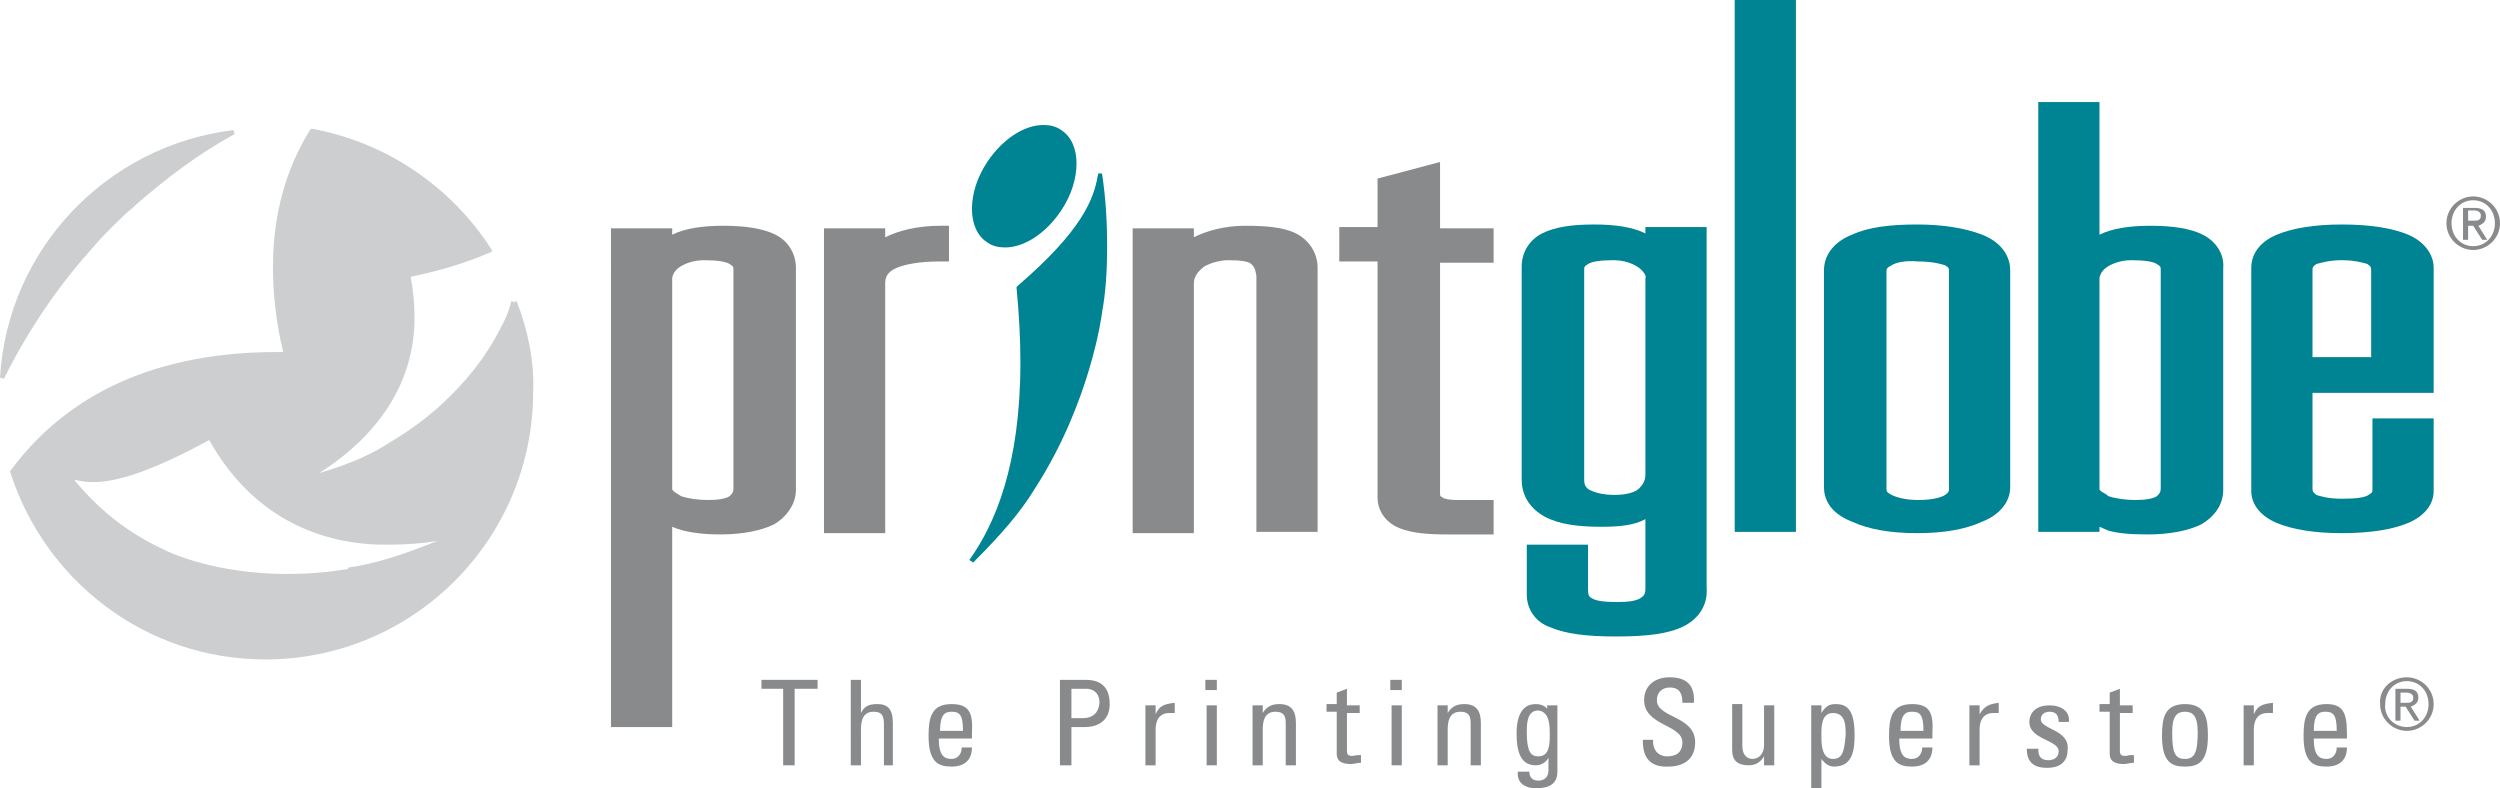 <?xml version="1.0" encoding="utf-8"?>
<!-- Generator: Adobe Illustrator 19.1.0, SVG Export Plug-In . SVG Version: 6.00 Build 0)  -->
<svg version="1.1" id="Layer_1" xmlns="http://www.w3.org/2000/svg" xmlns:xlink="http://www.w3.org/1999/xlink" x="0px" y="0px"
	 viewBox="0 0 196 61.8" style="enable-background:new 0 0 196 61.8;" xml:space="preserve">
<style type="text/css">
	.st0{fill:#CCCECF;}
	.st1{fill:#888A8C;}
	.st2{fill:#008393;}
</style>
<g>
	<g>
		<g>
			<path class="st0" d="M8.7-2423.1c0.3-0.3,0.6-0.5,0.7-0.6c0.1-0.1,0.1-0.1,0.2-0.2c0,0,0,0,0,0l0,0l-0.1-0.1l0,0l0.1,0.1
				c2.4-2.1,4.9-4,7.8-5.6l-0.1-0.3c-9.9,1.2-17.7,9.4-18.4,19.5l0.3,0.1c2.3-4.6,4.9-8,6.9-10.2C7.2-2421.7,8.1-2422.5,8.7-2423.1z
				"/>
			<path class="st0" d="M39.5-2416.4l-0.2,0.1l-0.2-0.1h0c-0.2,0.8-0.5,1.5-0.9,2.2l0,0v0c0,0,0,0,0,0c-0.3,0.6-2.6,5.3-8.5,8.8
				c-1.5,1-3.3,1.8-5.7,2.5c3.2-2,7.5-5.9,7.5-12.2c0-1-0.1-2.1-0.3-3.2c2.9-0.6,4.8-1.3,6.2-1.9l0.2-0.1l-0.1-0.2
				c-3.1-4.8-8.1-8.3-14-9.4l-0.1,0l-0.1,0.1c-1.3,2.1-2.9,5.6-2.9,10.7c0,2,0.2,4.2,0.8,6.7c-0.2,0-0.4,0-0.5,0
				c-10.6,0-17,4.1-20.8,9.2l-0.1,0.1l0,0.1c2.7,8.5,10.6,14.7,20,14.7c11.6,0,21-9.4,21-21C40.9-2411.6,40.4-2414.1,39.5-2416.4z
				 M26.3-2395.2l0-0.2c-1.7,0.3-3.3,0.4-4.8,0.4c-5.6,0-9.2-1.7-9.2-1.7l0,0c-2.7-1.2-5.2-2.9-7.5-5.7c0.4,0.1,0.9,0.2,1.5,0.2
				c1.8,0,4.5-0.8,9.1-3.3c3.7,6.6,9.5,8.2,14.2,8.2c1.3,0,2.6-0.1,3.7-0.3c-2.7,1.1-4.9,1.8-7,2.1L26.3-2395.2L26.3-2395.2z"/>
		</g>
		<g>
			<polygon class="st1" points="58.7,-2386 60.4,-2386 60.4,-2380 61.3,-2380 61.3,-2386 63.1,-2386 63.1,-2386.7 58.7,-2386.7 			
				"/>
			<path class="st1" d="M67.8-2384.8c-0.6,0-1,0.1-1.3,0.7h0v-2.6h-0.8v6.7h0.8v-2.8c0-0.8,0.2-1.4,1-1.4c0.7,0,0.8,0.4,0.8,1v3.2
				H69v-3.3C69-2384.4,68.6-2384.8,67.8-2384.8z"/>
			<path class="st1" d="M73.6-2384.8c-1.6,0-1.8,1.1-1.8,2.5c0,2.1,0.8,2.4,1.8,2.4c1,0,1.6-0.5,1.6-1.5h-0.8c0,0.5-0.3,0.9-0.8,0.9
				c-0.6,0-1-0.3-1-1.6h2.6v-0.4C75.3-2384.1,75-2384.8,73.6-2384.8z M72.7-2382.7c0-1.3,0.4-1.5,0.9-1.5c0.6,0,0.9,0.2,0.9,1.5
				H72.7z"/>
			<path class="st1" d="M84.1-2386.7h-2v6.7H83v-3h1.1c0.7,0,1.9-0.3,1.9-1.8C86-2386.4,85-2386.7,84.1-2386.7z M83.9-2383.7H83
				v-2.3h1.2c0.2,0,1,0.1,1,1.1C85.1-2383.8,84.3-2383.7,83.9-2383.7z"/>
			<path class="st1" d="M89.6-2384L89.6-2384l0-0.7h-0.8v4.7h0.8v-2.8c0-0.6,0.2-1.3,1.1-1.3c0.1,0,0.1,0,0.2,0c0.1,0,0.1,0,0.2,0
				v-0.8C90.3-2384.8,89.9-2384.7,89.6-2384z"/>
			<rect x="93.5" y="-2386.7" class="st1" width="0.9" height="0.8"/>
			<rect x="93.6" y="-2384.7" class="st1" width="0.8" height="4.7"/>
			<path class="st1" d="M99.3-2384.8c-0.6,0-1,0.2-1.3,0.7h0v-0.6h-0.8c0,0.3,0,0.7,0,1v3.7H98v-2.8c0-0.6,0.1-1.4,1-1.4
				c0.7,0,0.8,0.4,0.8,0.9v3.3h0.8v-3.3C100.6-2384.2,100.3-2384.8,99.3-2384.8z"/>
			<path class="st1" d="M104.6-2381.2v-2.9h1v-0.6h-1v-1.2l-0.8,0.3v0.9H103v0.6h0.8v3.3c0,0.5,0.3,0.8,1.1,0.8
				c0.3,0,0.5-0.1,0.8-0.1v-0.6c-0.2,0-0.3,0-0.3,0C104.6-2380.6,104.6-2380.9,104.6-2381.2z"/>
			<rect x="108.1" y="-2384.7" class="st1" width="0.8" height="4.7"/>
			<rect x="108" y="-2386.7" class="st1" width="0.9" height="0.8"/>
			<path class="st1" d="M113.8-2384.8c-0.6,0-1,0.2-1.3,0.7h0v-0.6h-0.8c0,0.3,0,0.7,0,1v3.7h0.8v-2.8c0-0.6,0.1-1.4,1-1.4
				c0.7,0,0.8,0.4,0.8,0.9v3.3h0.8v-3.3C115.1-2384.2,114.8-2384.8,113.8-2384.8z"/>
			<path class="st1" d="M120.5-2384.1L120.5-2384.1c-0.2-0.5-0.6-0.7-1.1-0.7c-0.4,0-1.5,0.1-1.5,2.3c0,1.4,0.3,2.5,1.5,2.5
				c0.4,0,0.8-0.2,1-0.6h0v1c0,0.5-0.3,0.8-0.8,0.8c-0.4,0-0.7-0.2-0.7-0.7h-0.9c-0.1,0.9,0.6,1.3,1.4,1.3c1,0,1.7-0.3,1.7-1.3v-5.2
				h-0.8V-2384.1z M120.5-2382.4c0,0.7,0,1.7-0.9,1.7c-0.6,0-0.9-0.4-0.9-1.9c0-0.6,0-1.7,0.9-1.7
				C120.5-2384.2,120.5-2383.1,120.5-2382.4z"/>
			<path class="st1" d="M128.9-2385.1c0-0.7,0.5-1,1-1c0.8,0,1,0.5,1,1.2h0.9c0.1-1.4-0.6-2-1.9-2c-1.1,0-2,0.6-2,1.8
				c0,2,3,1.9,3,3.3c0,0.8-0.5,1.1-1.2,1.1c-0.5,0-1.1-0.3-1.1-1.2v-0.2h-0.8c0,0.6,0,2.2,2,2.1c1.1,0,2.1-0.5,2.1-1.9
				C131.9-2383.9,128.9-2383.7,128.9-2385.1z"/>
			<path class="st1" d="M138.1-2384.7h-0.8v3.1c0,0.8-0.5,1.1-0.9,1.1c-0.5,0-0.8-0.4-0.8-1v-3.3h-0.8v3.6c0,0.8,0.4,1.2,1.3,1.2
				c0.5,0,0.9-0.2,1.2-0.7h0v0.6h0.8c0-0.3,0-0.7,0-1V-2384.7z"/>
			<path class="st1" d="M142.9-2384.8c-0.5,0-0.8,0.2-1.1,0.7h0v-0.6H141v6.5h0.8v-2.3h0c0.3,0.4,0.6,0.6,1,0.6
				c1.5,0,1.6-1.4,1.6-2.5C144.4-2384.5,143.7-2384.8,142.9-2384.8z M142.7-2380.5c-0.8,0-0.9-1-0.9-1.6c0-0.7-0.1-2,0.9-2
				c1,0,1,1,1,1.7C143.6-2381.2,143.5-2380.5,142.7-2380.5z"/>
			<path class="st1" d="M148.9-2384.8c-1.6,0-1.8,1.1-1.8,2.5c0,2.1,0.8,2.4,1.8,2.4c1,0,1.6-0.5,1.6-1.5h-0.8
				c0,0.5-0.3,0.9-0.8,0.9c-0.6,0-1-0.3-1-1.6h2.6v-0.4C150.6-2384.1,150.3-2384.8,148.9-2384.8z M148-2382.7c0-1.3,0.4-1.5,0.9-1.5
				c0.6,0,0.9,0.2,0.9,1.5H148z"/>
			<path class="st1" d="M154.2-2384L154.2-2384l0-0.7h-0.8v4.7h0.8v-2.8c0-0.6,0.2-1.3,1.1-1.3c0.1,0,0.1,0,0.2,0c0.1,0,0.1,0,0.2,0
				v-0.8C155-2384.8,154.6-2384.7,154.2-2384z"/>
			<path class="st1" d="M159-2383.6c0-0.4,0.3-0.6,0.7-0.6c0.5,0,0.7,0.3,0.7,0.8h0.8c0.1-0.9-0.7-1.3-1.5-1.3
				c-1.3,0-1.6,0.8-1.6,1.3c0,1.4,2.3,1.4,2.3,2.3c0,0.5-0.4,0.7-0.8,0.7c-0.8,0-0.8-0.6-0.8-0.9h-0.9c0,1.1,0.6,1.5,1.6,1.5
				c0.9,0,1.6-0.4,1.6-1.4C161.3-2382.8,159-2382.8,159-2383.6z"/>
			<path class="st1" d="M165.2-2381.2v-2.9h1v-0.6h-1v-1.2l-0.8,0.3v0.9h-0.8v0.6h0.8v3.3c0,0.5,0.3,0.8,1.1,0.8
				c0.3,0,0.5-0.1,0.8-0.1v-0.6c-0.2,0-0.3,0-0.3,0C165.2-2380.6,165.2-2380.9,165.2-2381.2z"/>
			<path class="st1" d="M170.3-2384.8c-1.6,0-1.8,1.1-1.8,2.5c0,2.1,0.8,2.4,1.8,2.4c1,0,1.8-0.3,1.8-2.4
				C172.1-2383.7,171.9-2384.8,170.3-2384.8z M170.3-2380.5c-0.8,0-1-0.5-1-2.1c0-1.3,0.4-1.6,1-1.6c0.6,0,1,0.3,1,1.6
				C171.3-2381.1,171.1-2380.5,170.3-2380.5z"/>
			<path class="st1" d="M175.7-2384L175.7-2384l0-0.7h-0.8v4.7h0.8v-2.8c0-0.6,0.2-1.3,1.1-1.3c0.1,0,0.1,0,0.2,0c0.1,0,0.1,0,0.2,0
				v-0.8C176.4-2384.8,176-2384.7,175.7-2384z"/>
			<path class="st1" d="M181.4-2384.8c-1.6,0-1.8,1.1-1.8,2.5c0,2.1,0.8,2.4,1.8,2.4c1,0,1.6-0.5,1.6-1.5h-0.8
				c0,0.5-0.3,0.9-0.8,0.9c-0.6,0-1-0.3-1-1.6h2.6v-0.4C183-2384.1,182.7-2384.8,181.4-2384.8z M180.4-2382.7c0-1.3,0.4-1.5,0.9-1.5
				c0.6,0,0.9,0.2,0.9,1.5H180.4z"/>
		</g>
		<g>
			<g>
				<path class="st2" d="M76.6-2427.2c1.6-2.4,4.1-3.5,5.6-2.5c1.5,1,1.5,3.7-0.1,6.1c-1.6,2.4-4.1,3.5-5.6,2.5
					C75-2422.1,75-2424.8,76.6-2427.2z"/>
				<path class="st2" d="M76.4-2421c-0.8-0.5-1.2-1.5-1.2-2.6l0,0c0-1.2,0.4-2.5,1.2-3.7l0,0c1.2-1.8,2.9-2.9,4.4-2.9l0,0
					c0.5,0,1,0.1,1.4,0.4l0,0c0.8,0.5,1.2,1.5,1.2,2.6l0,0c0,1.2-0.4,2.5-1.2,3.7l0,0c-1.2,1.8-2.9,2.9-4.4,2.9l0,0
					C77.3-2420.6,76.8-2420.7,76.4-2421L76.4-2421z M75.6-2423.5c0,1,0.3,1.9,1,2.3l0,0c0.3,0.2,0.7,0.3,1.2,0.3l0,0
					c1.3,0,3-1,4.1-2.8l0,0c0.8-1.2,1.2-2.5,1.2-3.5l0,0c0-1-0.4-1.9-1-2.3l0,0c-0.3-0.2-0.7-0.3-1.2-0.3l0,0c-1.3,0-3,1-4.1,2.8
					l0,0C76-2425.9,75.6-2424.6,75.6-2423.5L75.6-2423.5z"/>
			</g>
			<g>
				<path class="st2" d="M128-2421.7c-1-0.5-2.4-0.7-4-0.7c-1.8,0-3.1,0.2-4.1,0.7c-1,0.5-1.6,1.5-1.6,2.6v16.7
					c0,1.3,0.7,2.3,1.8,2.9c1.1,0.6,2.6,0.8,4.4,0.8c1.4,0,2.6-0.1,3.5-0.6v5.4c0,0.5-0.1,0.6-0.4,0.8c-0.3,0.2-0.9,0.3-1.8,0.3
					c-1.1,0-1.7-0.1-2-0.3c-0.2-0.1-0.3-0.2-0.3-0.7v-3.5h-4.8v0.7v3.2c0,1.2,0.7,2.2,1.9,2.6c1.2,0.5,2.8,0.7,5.1,0.7
					c2.4,0,4.1-0.2,5.3-0.8c1.2-0.6,1.9-1.7,1.8-3v-28.4H128V-2421.7z M127.5-2401.7c-0.3,0.3-1,0.5-1.9,0.5c-1,0-1.6-0.2-2-0.4
					c-0.3-0.2-0.4-0.4-0.4-0.8v-16.5c0-0.3,0-0.3,0.3-0.5c0.3-0.2,1-0.3,2-0.3c0.9,0,1.6,0.3,2,0.6c0.4,0.3,0.6,0.7,0.5,0.8v15.4
					C128-2402.3,127.8-2402,127.5-2401.7z"/>
				<polygon class="st2" points="135,-2439.3 135,-2398.3 139.8,-2398.3 139.8,-2440 135,-2440 				"/>
				<path class="st2" d="M154.4-2421.6c-1.3-0.5-3-0.8-5.1-0.8c-2.1,0-3.8,0.2-5.1,0.8c-1.3,0.5-2.2,1.5-2.2,2.8v17
					c0,1.3,0.9,2.2,2.2,2.7c1.3,0.6,3,0.9,5.1,0.9c2.1,0,3.8-0.3,5.1-0.9c1.3-0.5,2.2-1.5,2.2-2.7v-17
					C156.6-2420.1,155.7-2421.1,154.4-2421.6z M146.9-2418.7c0-0.2,0-0.3,0.4-0.5c0.3-0.2,1-0.4,2.1-0.3c1.1,0,1.8,0.2,2.1,0.3
					c0.3,0.2,0.3,0.2,0.3,0.5v17c0,0.2,0,0.3-0.3,0.5c-0.3,0.2-1,0.4-2.1,0.4c-1,0-1.7-0.2-2.1-0.4c-0.4-0.2-0.4-0.3-0.4-0.5
					V-2418.7z"/>
				<path class="st2" d="M171.7-2421.6c-1-0.5-2.4-0.7-4.1-0.7c-1.6,0-3,0.2-4,0.7v-10.4h-4.8v33.7h0.7h4.1v-0.4
					c0.2,0.1,0.5,0.2,0.7,0.3c0.7,0.2,1.6,0.3,3.1,0.3c1.7,0,3.2-0.3,4.2-0.8c1-0.6,1.7-1.5,1.7-2.7v-17.4
					C173.4-2420.1,172.7-2421.1,171.7-2421.6z M163.7-2401.5c-0.1-0.1-0.1-0.1-0.1-0.2v-16.5c0-0.1,0.1-0.5,0.5-0.8
					c0.4-0.3,1.1-0.6,2-0.6c1,0,1.7,0.1,2,0.3c0.3,0.2,0.3,0.2,0.3,0.5v17.1c0,0.3-0.1,0.4-0.3,0.6c-0.3,0.2-0.9,0.3-1.7,0.3
					c-0.7,0-1.5-0.1-2.1-0.3C164.1-2401.3,163.8-2401.4,163.7-2401.5z"/>
				<path class="st2" d="M189.8-2409.2v-9.7c0-1.1-0.8-2.1-2-2.6c-1.2-0.5-2.9-0.8-5.2-0.8c-2.2,0-3.9,0.3-5.1,0.8
					c-1.2,0.5-2,1.4-2,2.6v17.5c0,1.1,0.8,2,2,2.5c1.2,0.5,2.9,0.8,5.1,0.8c2.3,0,4-0.3,5.2-0.8c1.2-0.5,2-1.4,2-2.5v-5.7H185v0.7
					v4.8c0,0.3,0,0.3-0.3,0.5c-0.3,0.2-0.9,0.3-2.1,0.3c-1.1,0-1.7-0.2-2-0.3c-0.2-0.2-0.3-0.2-0.3-0.5v-7.5H189.8z M182.6-2419.6
					c1,0,1.7,0.2,2,0.3c0.3,0.2,0.3,0.3,0.3,0.5v6.8h-4.6l0-6.8c0-0.2,0-0.3,0.3-0.5C181-2419.4,181.6-2419.6,182.6-2419.6
					C182.6-2419.6,182.6-2419.6,182.6-2419.6z"/>
			</g>
			<g>
				<path class="st2" d="M78.8-2417.4c5-4.3,6-6.9,6.3-8.9l0,0l0,0l0,0c0.6,4,0.6,7.6,0,10.9l0,0l0,0l0,0c0,0-0.9,6.9-5.2,13.6l0,0
					l0,0l0,0c-1.2,2-2.8,3.8-4.9,5.8l0,0l0,0l0,0C77.5-2399.4,80-2405.5,78.8-2417.4z"/>
				<path class="st2" d="M75-2396.1c2-2.8,4-7.4,4-15.5l0,0c0-1.8-0.1-3.7-0.3-5.8l0,0l0.2,0l0.1,0.1l-0.1-0.1l-0.2,0l0-0.1l0.1-0.1
					c5-4.3,6-6.8,6.3-8.8l0,0l0.3,0c0.3,2,0.4,3.9,0.4,5.7l0,0c0,1.8-0.1,3.6-0.4,5.2l0,0c0,0.1-0.9,7-5.2,13.7l0,0
					c-1.2,2-2.8,3.8-4.9,5.9l0,0L75-2396.1L75-2396.1z M79.3-2411.6c0,7-1.5,11.5-3.2,14.4l0,0c1.6-1.6,2.8-3.1,3.8-4.7l0,0
					c4.1-6.4,5.1-13.1,5.2-13.5l0,0l0,0l0,0c0.3-1.7,0.4-3.4,0.4-5.2l0,0c0-1.5-0.1-3-0.3-4.7l0,0c-0.5,1.9-1.9,4.3-6.1,8l0,0
					C79.2-2415.2,79.3-2413.3,79.3-2411.6L79.3-2411.6z"/>
			</g>
			<g>
				<path class="st1" d="M61.4-2401.6v-17.4c0-1.1-0.6-2.1-1.6-2.6c-1-0.5-2.4-0.7-4.1-0.7c-1.6,0-3,0.2-4,0.7v-0.5h-4.8v39.1h0.7
					h4.1v-15.7c0.9,0.4,2.2,0.6,3.8,0.6c1.7,0,3.2-0.3,4.2-0.8C60.7-2399.5,61.4-2400.5,61.4-2401.6z M51.8-2401.5
					c-0.1-0.1-0.1-0.1-0.1-0.2v-16.5c0-0.1,0.1-0.5,0.5-0.8c0.4-0.3,1.1-0.6,2-0.6c1,0,1.7,0.1,2,0.3c0.3,0.2,0.3,0.2,0.3,0.5v17.1
					c0,0.3-0.1,0.4-0.3,0.6c-0.3,0.2-0.9,0.3-1.7,0.3c-0.7,0-1.5-0.1-2.1-0.3C52.1-2401.3,51.9-2401.4,51.8-2401.5z"/>
				<path class="st1" d="M73.4-2419.6v-2.7h-0.7c-1.8,0-3.3,0.4-4.3,0.9v-0.7h-4.8v0.7v23.2h4.8v-19.5c0-0.5,0.2-0.9,0.9-1.2
					c0.7-0.3,1.9-0.5,3.3-0.5H73.4z"/>
				<path class="st1" d="M100.6-2421.7c-1-0.5-2.4-0.6-4-0.6c-1.6,0-3,0.4-4,0.9v-0.7h-4.8v0.7v23.2h4.8v-19.5
					c0-0.5,0.3-0.9,0.8-1.3c0.5-0.3,1.3-0.5,1.9-0.5c1,0,1.6,0.1,1.8,0.3c0.2,0.2,0.3,0.3,0.4,0.9v20.1h4.8v-20.7
					C102.3-2420.2,101.6-2421.2,100.6-2421.7z"/>
				<path class="st1" d="M111.9-2427.3l-4.8,1.3v3.8h-3v0.7v2h3v18.4c0,1.1,0.7,2,1.7,2.4c1,0.4,2.2,0.5,3.8,0.5h3.6v-2.7h-2.9
					c-0.6,0-1-0.1-1.1-0.2c-0.2-0.1-0.2-0.1-0.2-0.4v-18h4.2v-2.7h-4.2L111.9-2427.3z"/>
			</g>
		</g>
	</g>
	<g>
		<path class="st1" d="M192.9-2424.6c1.1,0,2.1,0.9,2.1,2.1c0,1.2-1,2.1-2.1,2.1c-1.1,0-2.1-0.9-2.1-2.1
			C190.8-2423.7,191.8-2424.6,192.9-2424.6z M192.9-2420.7c1,0,1.7-0.8,1.7-1.8c0-1-0.7-1.8-1.7-1.8c-1,0-1.7,0.8-1.7,1.8
			C191.2-2421.5,191.9-2420.7,192.9-2420.7z M192.1-2423.7h0.9c0.6,0,0.9,0.2,0.9,0.7c0,0.4-0.3,0.6-0.6,0.7l0.7,1.1h-0.4l-0.7-1.1
			h-0.4v1.1h-0.4V-2423.7z M192.5-2422.7h0.4c0.3,0,0.6,0,0.6-0.4c0-0.3-0.3-0.4-0.5-0.4h-0.5V-2422.7z"/>
	</g>
	<g>
		<path class="st1" d="M187.7-2386.9c1.1,0,2.1,0.9,2.1,2.1c0,1.2-1,2.1-2.1,2.1c-1.1,0-2.1-0.9-2.1-2.1
			C185.5-2386,186.5-2386.9,187.7-2386.9z M187.7-2383c1,0,1.7-0.8,1.7-1.8c0-1-0.7-1.8-1.7-1.8c-1,0-1.7,0.8-1.7,1.8
			C185.9-2383.8,186.7-2383,187.7-2383z M186.8-2386h0.9c0.6,0,0.9,0.2,0.9,0.7c0,0.4-0.3,0.6-0.6,0.7l0.7,1.1h-0.4l-0.7-1.1h-0.4
			v1.1h-0.4V-2386z M187.2-2384.9h0.4c0.3,0,0.6,0,0.6-0.4c0-0.3-0.3-0.4-0.5-0.4h-0.5V-2384.9z"/>
	</g>
</g>
<g>
	<g>
		<g>
			<path class="st0" d="M8.7-2423.1c0.3-0.3,0.6-0.5,0.7-0.6c0.1-0.1,0.1-0.1,0.2-0.2c0,0,0,0,0,0l0,0l-0.1-0.1l0,0l0.1,0.1
				c2.4-2.1,4.9-4,7.8-5.6l-0.1-0.3c-9.9,1.2-17.7,9.4-18.4,19.5l0.3,0.1c2.3-4.6,4.9-8,6.9-10.2C7.2-2421.7,8.1-2422.5,8.7-2423.1z
				"/>
			<path class="st0" d="M39.5-2416.4l-0.2,0.1l-0.2-0.1h0c-0.2,0.8-0.5,1.5-0.9,2.2l0,0v0c0,0,0,0,0,0c-0.3,0.6-2.6,5.3-8.5,8.8
				c-1.5,1-3.3,1.8-5.7,2.5c3.2-2,7.5-5.9,7.5-12.2c0-1-0.1-2.1-0.3-3.2c2.9-0.6,4.8-1.3,6.2-1.9l0.2-0.1l-0.1-0.2
				c-3.1-4.8-8.1-8.3-14-9.4l-0.1,0l-0.1,0.1c-1.3,2.1-2.9,5.6-2.9,10.7c0,2,0.2,4.2,0.8,6.7c-0.2,0-0.4,0-0.5,0
				c-10.6,0-17,4.1-20.8,9.2l-0.1,0.1l0,0.1c2.7,8.5,10.6,14.7,20,14.7c11.6,0,21-9.4,21-21C40.9-2411.6,40.4-2414.1,39.5-2416.4z
				 M26.3-2395.2l0-0.2c-1.7,0.3-3.3,0.4-4.8,0.4c-5.6,0-9.2-1.7-9.2-1.7l0,0c-2.7-1.2-5.2-2.9-7.5-5.7c0.4,0.1,0.9,0.2,1.5,0.2
				c1.8,0,4.5-0.8,9.1-3.3c3.7,6.6,9.5,8.2,14.2,8.2c1.3,0,2.6-0.1,3.7-0.3c-2.7,1.1-4.9,1.8-7,2.1L26.3-2395.2L26.3-2395.2z"/>
		</g>
		<g>
			<polygon class="st1" points="58.7,-2386 60.4,-2386 60.4,-2380 61.3,-2380 61.3,-2386 63.1,-2386 63.1,-2386.7 58.7,-2386.7 			
				"/>
			<path class="st1" d="M67.8-2384.8c-0.6,0-1,0.1-1.3,0.7h0v-2.6h-0.8v6.7h0.8v-2.8c0-0.8,0.2-1.4,1-1.4c0.7,0,0.8,0.4,0.8,1v3.2
				H69v-3.3C69-2384.4,68.6-2384.8,67.8-2384.8z"/>
			<path class="st1" d="M73.6-2384.8c-1.6,0-1.8,1.1-1.8,2.5c0,2.1,0.8,2.4,1.8,2.4c1,0,1.6-0.5,1.6-1.5h-0.8c0,0.5-0.3,0.9-0.8,0.9
				c-0.6,0-1-0.3-1-1.6h2.6v-0.4C75.3-2384.1,75-2384.8,73.6-2384.8z M72.7-2382.7c0-1.3,0.4-1.5,0.9-1.5c0.6,0,0.9,0.2,0.9,1.5
				H72.7z"/>
			<path class="st1" d="M84.1-2386.7h-2v6.7H83v-3h1.1c0.7,0,1.9-0.3,1.9-1.8C86-2386.4,85-2386.7,84.1-2386.7z M83.9-2383.7H83
				v-2.3h1.2c0.2,0,1,0.1,1,1.1C85.1-2383.8,84.3-2383.7,83.9-2383.7z"/>
			<path class="st1" d="M89.6-2384L89.6-2384l0-0.7h-0.8v4.7h0.8v-2.8c0-0.6,0.2-1.3,1.1-1.3c0.1,0,0.1,0,0.2,0c0.1,0,0.1,0,0.2,0
				v-0.8C90.3-2384.8,89.9-2384.7,89.6-2384z"/>
			<rect x="93.5" y="-2386.7" class="st1" width="0.9" height="0.8"/>
			<rect x="93.6" y="-2384.7" class="st1" width="0.8" height="4.7"/>
			<path class="st1" d="M99.3-2384.8c-0.6,0-1,0.2-1.3,0.7h0v-0.6h-0.8c0,0.3,0,0.7,0,1v3.7H98v-2.8c0-0.6,0.1-1.4,1-1.4
				c0.7,0,0.8,0.4,0.8,0.9v3.3h0.8v-3.3C100.6-2384.2,100.3-2384.8,99.3-2384.8z"/>
			<path class="st1" d="M104.6-2381.2v-2.9h1v-0.6h-1v-1.2l-0.8,0.3v0.9H103v0.6h0.8v3.3c0,0.5,0.3,0.8,1.1,0.8
				c0.3,0,0.5-0.1,0.8-0.1v-0.6c-0.2,0-0.3,0-0.3,0C104.6-2380.6,104.6-2380.9,104.6-2381.2z"/>
			<rect x="108.1" y="-2384.7" class="st1" width="0.8" height="4.7"/>
			<rect x="108" y="-2386.7" class="st1" width="0.9" height="0.8"/>
			<path class="st1" d="M113.8-2384.8c-0.6,0-1,0.2-1.3,0.7h0v-0.6h-0.8c0,0.3,0,0.7,0,1v3.7h0.8v-2.8c0-0.6,0.1-1.4,1-1.4
				c0.7,0,0.8,0.4,0.8,0.9v3.3h0.8v-3.3C115.1-2384.2,114.8-2384.8,113.8-2384.8z"/>
			<path class="st1" d="M120.5-2384.1L120.5-2384.1c-0.2-0.5-0.6-0.7-1.1-0.7c-0.4,0-1.5,0.1-1.5,2.3c0,1.4,0.3,2.5,1.5,2.5
				c0.4,0,0.8-0.2,1-0.6h0v1c0,0.5-0.3,0.8-0.8,0.8c-0.4,0-0.7-0.2-0.7-0.7h-0.9c-0.1,0.9,0.6,1.3,1.4,1.3c1,0,1.7-0.3,1.7-1.3v-5.2
				h-0.8V-2384.1z M120.5-2382.4c0,0.7,0,1.7-0.9,1.7c-0.6,0-0.9-0.4-0.9-1.9c0-0.6,0-1.7,0.9-1.7
				C120.5-2384.2,120.5-2383.1,120.5-2382.4z"/>
			<path class="st1" d="M128.9-2385.1c0-0.7,0.5-1,1-1c0.8,0,1,0.5,1,1.2h0.9c0.1-1.4-0.6-2-1.9-2c-1.1,0-2,0.6-2,1.8
				c0,2,3,1.9,3,3.3c0,0.8-0.5,1.1-1.2,1.1c-0.5,0-1.1-0.3-1.1-1.2v-0.2h-0.8c0,0.6,0,2.2,2,2.1c1.1,0,2.1-0.5,2.1-1.9
				C131.9-2383.9,128.9-2383.7,128.9-2385.1z"/>
			<path class="st1" d="M138.1-2384.7h-0.8v3.1c0,0.8-0.5,1.1-0.9,1.1c-0.5,0-0.8-0.4-0.8-1v-3.3h-0.8v3.6c0,0.8,0.4,1.2,1.3,1.2
				c0.5,0,0.9-0.2,1.2-0.7h0v0.6h0.8c0-0.3,0-0.7,0-1V-2384.7z"/>
			<path class="st1" d="M142.9-2384.8c-0.5,0-0.8,0.2-1.1,0.7h0v-0.6H141v6.5h0.8v-2.3h0c0.3,0.4,0.6,0.6,1,0.6
				c1.5,0,1.6-1.4,1.6-2.5C144.4-2384.5,143.7-2384.8,142.9-2384.8z M142.7-2380.5c-0.8,0-0.9-1-0.9-1.6c0-0.7-0.1-2,0.9-2
				c1,0,1,1,1,1.7C143.6-2381.2,143.5-2380.5,142.7-2380.5z"/>
			<path class="st1" d="M148.9-2384.8c-1.6,0-1.8,1.1-1.8,2.5c0,2.1,0.8,2.4,1.8,2.4c1,0,1.6-0.5,1.6-1.5h-0.8
				c0,0.5-0.3,0.9-0.8,0.9c-0.6,0-1-0.3-1-1.6h2.6v-0.4C150.6-2384.1,150.3-2384.8,148.9-2384.8z M148-2382.7c0-1.3,0.4-1.5,0.9-1.5
				c0.6,0,0.9,0.2,0.9,1.5H148z"/>
			<path class="st1" d="M154.2-2384L154.2-2384l0-0.7h-0.8v4.7h0.8v-2.8c0-0.6,0.2-1.3,1.1-1.3c0.1,0,0.1,0,0.2,0c0.1,0,0.1,0,0.2,0
				v-0.8C155-2384.8,154.6-2384.7,154.2-2384z"/>
			<path class="st1" d="M159-2383.6c0-0.4,0.3-0.6,0.7-0.6c0.5,0,0.7,0.3,0.7,0.8h0.8c0.1-0.9-0.7-1.3-1.5-1.3
				c-1.3,0-1.6,0.8-1.6,1.3c0,1.4,2.3,1.4,2.3,2.3c0,0.5-0.4,0.7-0.8,0.7c-0.8,0-0.8-0.6-0.8-0.9h-0.9c0,1.1,0.6,1.5,1.6,1.5
				c0.9,0,1.6-0.4,1.6-1.4C161.3-2382.8,159-2382.8,159-2383.6z"/>
			<path class="st1" d="M165.2-2381.2v-2.9h1v-0.6h-1v-1.2l-0.8,0.3v0.9h-0.8v0.6h0.8v3.3c0,0.5,0.3,0.8,1.1,0.8
				c0.3,0,0.5-0.1,0.8-0.1v-0.6c-0.2,0-0.3,0-0.3,0C165.2-2380.6,165.2-2380.9,165.2-2381.2z"/>
			<path class="st1" d="M170.3-2384.8c-1.6,0-1.8,1.1-1.8,2.5c0,2.1,0.8,2.4,1.8,2.4c1,0,1.8-0.3,1.8-2.4
				C172.1-2383.7,171.9-2384.8,170.3-2384.8z M170.3-2380.5c-0.8,0-1-0.5-1-2.1c0-1.3,0.4-1.6,1-1.6c0.6,0,1,0.3,1,1.6
				C171.3-2381.1,171.1-2380.5,170.3-2380.5z"/>
			<path class="st1" d="M175.7-2384L175.7-2384l0-0.7h-0.8v4.7h0.8v-2.8c0-0.6,0.2-1.3,1.1-1.3c0.1,0,0.1,0,0.2,0c0.1,0,0.1,0,0.2,0
				v-0.8C176.4-2384.8,176-2384.7,175.7-2384z"/>
			<path class="st1" d="M181.4-2384.8c-1.6,0-1.8,1.1-1.8,2.5c0,2.1,0.8,2.4,1.8,2.4c1,0,1.6-0.5,1.6-1.5h-0.8
				c0,0.5-0.3,0.9-0.8,0.9c-0.6,0-1-0.3-1-1.6h2.6v-0.4C183-2384.1,182.7-2384.8,181.4-2384.8z M180.4-2382.7c0-1.3,0.4-1.5,0.9-1.5
				c0.6,0,0.9,0.2,0.9,1.5H180.4z"/>
		</g>
		<g>
			<g>
				<path class="st2" d="M76.6-2427.2c1.6-2.4,4.1-3.5,5.6-2.5c1.5,1,1.5,3.7-0.1,6.1c-1.6,2.4-4.1,3.5-5.6,2.5
					C75-2422.1,75-2424.8,76.6-2427.2z"/>
				<path class="st2" d="M76.4-2421c-0.8-0.5-1.2-1.5-1.2-2.6l0,0c0-1.2,0.4-2.5,1.2-3.7l0,0c1.2-1.8,2.9-2.9,4.4-2.9l0,0
					c0.5,0,1,0.1,1.4,0.4l0,0c0.8,0.5,1.2,1.5,1.2,2.6l0,0c0,1.2-0.4,2.5-1.2,3.7l0,0c-1.2,1.8-2.9,2.9-4.4,2.9l0,0
					C77.3-2420.6,76.8-2420.7,76.4-2421L76.4-2421z M75.6-2423.5c0,1,0.3,1.9,1,2.3l0,0c0.3,0.2,0.7,0.3,1.2,0.3l0,0
					c1.3,0,3-1,4.1-2.8l0,0c0.8-1.2,1.2-2.5,1.2-3.5l0,0c0-1-0.4-1.9-1-2.3l0,0c-0.3-0.2-0.7-0.3-1.2-0.3l0,0c-1.3,0-3,1-4.1,2.8
					l0,0C76-2425.9,75.6-2424.6,75.6-2423.5L75.6-2423.5z"/>
			</g>
			<g>
				<path class="st2" d="M128-2421.7c-1-0.5-2.4-0.7-4-0.7c-1.8,0-3.1,0.2-4.1,0.7c-1,0.5-1.6,1.5-1.6,2.6v16.7
					c0,1.3,0.7,2.3,1.8,2.9c1.1,0.6,2.6,0.8,4.4,0.8c1.4,0,2.6-0.1,3.5-0.6v5.4c0,0.5-0.1,0.6-0.4,0.8c-0.3,0.2-0.9,0.3-1.8,0.3
					c-1.1,0-1.7-0.1-2-0.3c-0.2-0.1-0.3-0.2-0.3-0.7v-3.5h-4.8v0.7v3.2c0,1.2,0.7,2.2,1.9,2.6c1.2,0.5,2.8,0.7,5.1,0.7
					c2.4,0,4.1-0.2,5.3-0.8c1.2-0.6,1.9-1.7,1.8-3v-28.4H128V-2421.7z M127.5-2401.7c-0.3,0.3-1,0.5-1.9,0.5c-1,0-1.6-0.2-2-0.4
					c-0.3-0.2-0.4-0.4-0.4-0.8v-16.5c0-0.3,0-0.3,0.3-0.5c0.3-0.2,1-0.3,2-0.3c0.9,0,1.6,0.3,2,0.6c0.4,0.3,0.6,0.7,0.5,0.8v15.4
					C128-2402.3,127.8-2402,127.5-2401.7z"/>
				<polygon class="st2" points="135,-2439.3 135,-2398.3 139.8,-2398.3 139.8,-2440 135,-2440 				"/>
				<path class="st2" d="M154.4-2421.6c-1.3-0.5-3-0.8-5.1-0.8c-2.1,0-3.8,0.2-5.1,0.8c-1.3,0.5-2.2,1.5-2.2,2.8v17
					c0,1.3,0.9,2.2,2.2,2.7c1.3,0.6,3,0.9,5.1,0.9c2.1,0,3.8-0.3,5.1-0.9c1.3-0.5,2.2-1.5,2.2-2.7v-17
					C156.6-2420.1,155.7-2421.1,154.4-2421.6z M146.9-2418.7c0-0.2,0-0.3,0.4-0.5c0.3-0.2,1-0.4,2.1-0.3c1.1,0,1.8,0.2,2.1,0.3
					c0.3,0.2,0.3,0.2,0.3,0.5v17c0,0.2,0,0.3-0.3,0.5c-0.3,0.2-1,0.4-2.1,0.4c-1,0-1.7-0.2-2.1-0.4c-0.4-0.2-0.4-0.3-0.4-0.5
					V-2418.7z"/>
				<path class="st2" d="M171.7-2421.6c-1-0.5-2.4-0.7-4.1-0.7c-1.6,0-3,0.2-4,0.7v-10.4h-4.8v33.7h0.7h4.1v-0.4
					c0.2,0.1,0.5,0.2,0.7,0.3c0.7,0.2,1.6,0.3,3.1,0.3c1.7,0,3.2-0.3,4.2-0.8c1-0.6,1.7-1.5,1.7-2.7v-17.4
					C173.4-2420.1,172.7-2421.1,171.7-2421.6z M163.7-2401.5c-0.1-0.1-0.1-0.1-0.1-0.2v-16.5c0-0.1,0.1-0.5,0.5-0.8
					c0.4-0.3,1.1-0.6,2-0.6c1,0,1.7,0.1,2,0.3c0.3,0.2,0.3,0.2,0.3,0.5v17.1c0,0.3-0.1,0.4-0.3,0.6c-0.3,0.2-0.9,0.3-1.7,0.3
					c-0.7,0-1.5-0.1-2.1-0.3C164.1-2401.3,163.8-2401.4,163.7-2401.5z"/>
				<path class="st2" d="M189.8-2409.2v-9.7c0-1.1-0.8-2.1-2-2.6c-1.2-0.5-2.9-0.8-5.2-0.8c-2.2,0-3.9,0.3-5.1,0.8
					c-1.2,0.5-2,1.4-2,2.6v17.5c0,1.1,0.8,2,2,2.5c1.2,0.5,2.9,0.8,5.1,0.8c2.3,0,4-0.3,5.2-0.8c1.2-0.5,2-1.4,2-2.5v-5.7H185v0.7
					v4.8c0,0.3,0,0.3-0.3,0.5c-0.3,0.2-0.9,0.3-2.1,0.3c-1.1,0-1.7-0.2-2-0.3c-0.2-0.2-0.3-0.2-0.3-0.5v-7.5H189.8z M182.6-2419.6
					c1,0,1.7,0.2,2,0.3c0.3,0.2,0.3,0.3,0.3,0.5v6.8h-4.6l0-6.8c0-0.2,0-0.3,0.3-0.5C181-2419.4,181.6-2419.6,182.6-2419.6
					C182.6-2419.6,182.6-2419.6,182.6-2419.6z"/>
			</g>
			<g>
				<path class="st2" d="M78.8-2417.4c5-4.3,6-6.9,6.3-8.9l0,0l0,0l0,0c0.6,4,0.6,7.6,0,10.9l0,0l0,0l0,0c0,0-0.9,6.9-5.2,13.6l0,0
					l0,0l0,0c-1.2,2-2.8,3.8-4.9,5.8l0,0l0,0l0,0C77.5-2399.4,80-2405.5,78.8-2417.4z"/>
				<path class="st2" d="M75-2396.1c2-2.8,4-7.4,4-15.5l0,0c0-1.8-0.1-3.7-0.3-5.8l0,0l0.2,0l0.1,0.1l-0.1-0.1l-0.2,0l0-0.1l0.1-0.1
					c5-4.3,6-6.8,6.3-8.8l0,0l0.3,0c0.3,2,0.4,3.9,0.4,5.7l0,0c0,1.8-0.1,3.6-0.4,5.2l0,0c0,0.1-0.9,7-5.2,13.7l0,0
					c-1.2,2-2.8,3.8-4.9,5.9l0,0L75-2396.1L75-2396.1z M79.3-2411.6c0,7-1.5,11.5-3.2,14.4l0,0c1.6-1.6,2.8-3.1,3.8-4.7l0,0
					c4.1-6.4,5.1-13.1,5.2-13.5l0,0l0,0l0,0c0.3-1.7,0.4-3.4,0.4-5.2l0,0c0-1.5-0.1-3-0.3-4.7l0,0c-0.5,1.9-1.9,4.3-6.1,8l0,0
					C79.2-2415.2,79.3-2413.3,79.3-2411.6L79.3-2411.6z"/>
			</g>
			<g>
				<path class="st1" d="M61.4-2401.6v-17.4c0-1.1-0.6-2.1-1.6-2.6c-1-0.5-2.4-0.7-4.1-0.7c-1.6,0-3,0.2-4,0.7v-0.5h-4.8v39.1h0.7
					h4.1v-15.7c0.9,0.4,2.2,0.6,3.8,0.6c1.7,0,3.2-0.3,4.2-0.8C60.7-2399.5,61.4-2400.5,61.4-2401.6z M51.8-2401.5
					c-0.1-0.1-0.1-0.1-0.1-0.2v-16.5c0-0.1,0.1-0.5,0.5-0.8c0.4-0.3,1.1-0.6,2-0.6c1,0,1.7,0.1,2,0.3c0.3,0.2,0.3,0.2,0.3,0.5v17.1
					c0,0.3-0.1,0.4-0.3,0.6c-0.3,0.2-0.9,0.3-1.7,0.3c-0.7,0-1.5-0.1-2.1-0.3C52.1-2401.3,51.9-2401.4,51.8-2401.5z"/>
				<path class="st1" d="M73.4-2419.6v-2.7h-0.7c-1.8,0-3.3,0.4-4.3,0.9v-0.7h-4.8v0.7v23.2h4.8v-19.5c0-0.5,0.2-0.9,0.9-1.2
					c0.7-0.3,1.9-0.5,3.3-0.5H73.4z"/>
				<path class="st1" d="M100.6-2421.7c-1-0.5-2.4-0.6-4-0.6c-1.6,0-3,0.4-4,0.9v-0.7h-4.8v0.7v23.2h4.8v-19.5
					c0-0.5,0.3-0.9,0.8-1.3c0.5-0.3,1.3-0.5,1.9-0.5c1,0,1.6,0.1,1.8,0.3c0.2,0.2,0.3,0.3,0.4,0.9v20.1h4.8v-20.7
					C102.3-2420.2,101.6-2421.2,100.6-2421.7z"/>
				<path class="st1" d="M111.9-2427.3l-4.8,1.3v3.8h-3v0.7v2h3v18.4c0,1.1,0.7,2,1.7,2.4c1,0.4,2.2,0.5,3.8,0.5h3.6v-2.7h-2.9
					c-0.6,0-1-0.1-1.1-0.2c-0.2-0.1-0.2-0.1-0.2-0.4v-18h4.2v-2.7h-4.2L111.9-2427.3z"/>
			</g>
		</g>
	</g>
	<g>
		<path class="st1" d="M192.9-2424.6c1.1,0,2.1,0.9,2.1,2.1c0,1.2-1,2.1-2.1,2.1c-1.1,0-2.1-0.9-2.1-2.1
			C190.8-2423.7,191.8-2424.6,192.9-2424.6z M192.9-2420.7c1,0,1.7-0.8,1.7-1.8c0-1-0.7-1.8-1.7-1.8c-1,0-1.7,0.8-1.7,1.8
			C191.2-2421.5,191.9-2420.7,192.9-2420.7z M192.1-2423.7h0.9c0.6,0,0.9,0.2,0.9,0.7c0,0.4-0.3,0.6-0.6,0.7l0.7,1.1h-0.4l-0.7-1.1
			h-0.4v1.1h-0.4V-2423.7z M192.5-2422.7h0.4c0.3,0,0.6,0,0.6-0.4c0-0.3-0.3-0.4-0.5-0.4h-0.5V-2422.7z"/>
	</g>
	<g>
		<path class="st1" d="M187.7-2386.9c1.1,0,2.1,0.9,2.1,2.1c0,1.2-1,2.1-2.1,2.1c-1.1,0-2.1-0.9-2.1-2.1
			C185.5-2386,186.5-2386.9,187.7-2386.9z M187.7-2383c1,0,1.7-0.8,1.7-1.8c0-1-0.7-1.8-1.7-1.8c-1,0-1.7,0.8-1.7,1.8
			C185.9-2383.8,186.7-2383,187.7-2383z M186.8-2386h0.9c0.6,0,0.9,0.2,0.9,0.7c0,0.4-0.3,0.6-0.6,0.7l0.7,1.1h-0.4l-0.7-1.1h-0.4
			v1.1h-0.4V-2386z M187.2-2384.9h0.4c0.3,0,0.6,0,0.6-0.4c0-0.3-0.3-0.4-0.5-0.4h-0.5V-2384.9z"/>
	</g>
</g>
<g>
	<g>
		<g>
			<path class="st0" d="M9.7,16.9c0.3-0.3,0.6-0.5,0.7-0.6c0.1-0.1,0.1-0.1,0.2-0.2c0,0,0,0,0,0l0,0l-0.1-0.1l0,0l0.1,0.1
				c2.4-2.1,4.9-4,7.8-5.6l-0.1-0.3C8.4,11.4,0.6,19.5,0,29.6l0.3,0.1c2.3-4.6,4.9-8,6.9-10.2C8.2,18.3,9.1,17.5,9.7,16.9z"/>
			<path class="st0" d="M40.5,23.6l-0.2,0.1l-0.2-0.1h0c-0.2,0.8-0.5,1.5-0.9,2.2l0,0v0c0,0,0,0,0,0c-0.3,0.6-2.6,5.3-8.5,8.8
				c-1.5,1-3.3,1.8-5.7,2.5c3.2-2,7.5-5.9,7.5-12.2c0-1-0.1-2.1-0.3-3.2c2.9-0.6,4.8-1.3,6.2-1.9l0.2-0.1l-0.1-0.2
				c-3.1-4.8-8.1-8.3-14-9.4l-0.1,0l-0.1,0.1c-1.3,2.1-2.9,5.6-2.9,10.7c0,2,0.2,4.2,0.8,6.7c-0.2,0-0.4,0-0.5,0
				c-10.6,0-17,4.1-20.8,9.2l-0.1,0.1l0,0.1c2.7,8.5,10.6,14.7,20,14.7c11.6,0,21-9.4,21-21C41.9,28.4,41.4,25.9,40.5,23.6z
				 M27.3,44.8l0-0.2C25.6,44.9,24,45,22.5,45c-5.6,0-9.2-1.7-9.2-1.7l0,0c-2.7-1.2-5.2-2.9-7.5-5.7c0.4,0.1,0.9,0.2,1.5,0.2
				c1.8,0,4.5-0.8,9.1-3.3c3.7,6.6,9.5,8.3,14.2,8.2c1.3,0,2.6-0.1,3.7-0.3c-2.7,1.1-4.9,1.8-7,2.1L27.3,44.8L27.3,44.8z"/>
		</g>
		<g>
			<polygon class="st1" points="59.7,54 61.4,54 61.4,60 62.3,60 62.3,54 64.1,54 64.1,53.3 59.7,53.3 			"/>
			<path class="st1" d="M68.8,55.2c-0.6,0-1,0.1-1.3,0.7h0v-2.6h-0.8V60h0.8v-2.8c0-0.8,0.2-1.4,1-1.4c0.7,0,0.8,0.4,0.8,1V60H70
				v-3.3C70,55.6,69.6,55.2,68.8,55.2z"/>
			<path class="st1" d="M74.6,55.2c-1.6,0-1.8,1.1-1.8,2.5c0,2.1,0.8,2.4,1.8,2.4c1,0,1.6-0.5,1.6-1.5h-0.8c0,0.5-0.3,0.9-0.8,0.9
				c-0.6,0-1-0.3-1-1.6h2.6v-0.4C76.3,55.9,76,55.2,74.6,55.2z M73.7,57.3c0-1.3,0.4-1.5,0.9-1.5c0.6,0,0.9,0.2,0.9,1.5H73.7z"/>
			<path class="st1" d="M85.1,53.3h-2V60H84v-3h1.1c0.7,0,1.9-0.3,1.9-1.8C87,53.6,86,53.3,85.1,53.3z M84.9,56.3H84V54h1.2
				c0.2,0,1,0.1,1,1.1C86.1,56.2,85.3,56.3,84.9,56.3z"/>
			<path class="st1" d="M90.6,56L90.6,56l0-0.7h-0.8V60h0.8v-2.8c0-0.6,0.2-1.3,1.1-1.3c0.1,0,0.1,0,0.2,0c0.1,0,0.1,0,0.2,0v-0.8
				C91.3,55.2,90.9,55.3,90.6,56z"/>
			<rect x="94.5" y="53.3" class="st1" width="0.9" height="0.8"/>
			<rect x="94.6" y="55.3" class="st1" width="0.8" height="4.7"/>
			<path class="st1" d="M100.3,55.2c-0.6,0-1,0.2-1.3,0.7h0v-0.6h-0.8c0,0.3,0,0.7,0,1V60H99v-2.8c0-0.6,0.1-1.4,1-1.4
				c0.7,0,0.8,0.4,0.8,0.9V60h0.8v-3.3C101.6,55.8,101.3,55.2,100.3,55.2z"/>
			<path class="st1" d="M105.6,58.8v-2.9h1v-0.6h-1V54l-0.8,0.3v0.9H104v0.6h0.8v3.3c0,0.5,0.3,0.8,1.1,0.8c0.3,0,0.5-0.1,0.8-0.1
				v-0.6c-0.2,0-0.3,0-0.3,0C105.6,59.4,105.6,59.1,105.6,58.8z"/>
			<rect x="109.1" y="55.3" class="st1" width="0.8" height="4.7"/>
			<rect x="109" y="53.3" class="st1" width="0.9" height="0.8"/>
			<path class="st1" d="M114.8,55.2c-0.6,0-1,0.2-1.3,0.7h0v-0.6h-0.8c0,0.3,0,0.7,0,1V60h0.8v-2.8c0-0.6,0.1-1.4,1-1.4
				c0.7,0,0.8,0.4,0.8,0.9V60h0.8v-3.3C116.1,55.8,115.8,55.2,114.8,55.2z"/>
			<path class="st1" d="M121.5,55.9L121.5,55.9c-0.2-0.5-0.6-0.7-1.1-0.7c-0.4,0-1.5,0.1-1.5,2.3c0,1.4,0.3,2.5,1.5,2.5
				c0.4,0,0.8-0.2,1-0.6h0v1c0,0.5-0.3,0.8-0.8,0.8c-0.4,0-0.7-0.2-0.7-0.7h-0.9c-0.1,0.9,0.6,1.3,1.4,1.3c1,0,1.7-0.3,1.7-1.3v-5.2
				h-0.8V55.9z M121.5,57.6c0,0.7,0,1.7-0.9,1.7c-0.6,0-0.9-0.4-0.9-1.9c0-0.6,0-1.7,0.9-1.7C121.5,55.8,121.5,56.9,121.5,57.6z"/>
			<path class="st1" d="M129.9,54.9c0-0.7,0.5-1,1-1c0.8,0,1,0.5,1,1.2h0.9c0.1-1.4-0.6-2-1.9-2c-1.1,0-2,0.6-2,1.8c0,2,3,1.9,3,3.3
				c0,0.8-0.5,1.1-1.2,1.1c-0.5,0-1.1-0.3-1.1-1.2V58h-0.8c0,0.6,0,2.2,2,2.1c1.1,0,2.1-0.5,2.1-1.9
				C132.9,56.1,129.9,56.3,129.9,54.9z"/>
			<path class="st1" d="M139.1,55.3h-0.8v3.1c0,0.8-0.5,1.1-0.9,1.1c-0.5,0-0.8-0.4-0.8-1v-3.3h-0.8v3.6c0,0.8,0.4,1.2,1.3,1.2
				c0.5,0,0.9-0.2,1.2-0.7h0V60h0.8c0-0.3,0-0.7,0-1V55.3z"/>
			<path class="st1" d="M143.9,55.2c-0.5,0-0.8,0.2-1.1,0.7h0v-0.6H142v6.5h0.8v-2.3h0c0.3,0.4,0.6,0.6,1,0.6c1.5,0,1.6-1.4,1.6-2.5
				C145.4,55.5,144.7,55.2,143.9,55.2z M143.7,59.5c-0.8,0-0.9-1-0.9-1.6c0-0.7-0.1-2,0.9-2c1,0,1,1,1,1.7
				C144.6,58.8,144.5,59.5,143.7,59.5z"/>
			<path class="st1" d="M149.9,55.2c-1.6,0-1.8,1.1-1.8,2.5c0,2.1,0.8,2.4,1.8,2.4c1,0,1.6-0.5,1.6-1.5h-0.8c0,0.5-0.3,0.9-0.8,0.9
				c-0.6,0-1-0.3-1-1.6h2.6v-0.4C151.6,55.9,151.3,55.2,149.9,55.2z M149,57.3c0-1.3,0.4-1.5,0.9-1.5c0.6,0,0.9,0.2,0.9,1.5H149z"/>
			<path class="st1" d="M155.2,56L155.2,56l0-0.7h-0.8V60h0.8v-2.8c0-0.6,0.2-1.3,1.1-1.3c0.1,0,0.1,0,0.2,0c0.1,0,0.1,0,0.2,0v-0.8
				C156,55.2,155.6,55.3,155.2,56z"/>
			<path class="st1" d="M160,56.4c0-0.4,0.3-0.6,0.7-0.6c0.5,0,0.7,0.3,0.7,0.8h0.8c0.1-0.9-0.7-1.3-1.5-1.3c-1.3,0-1.6,0.8-1.6,1.3
				c0,1.4,2.3,1.4,2.3,2.3c0,0.5-0.4,0.7-0.8,0.7c-0.8,0-0.8-0.6-0.8-0.9h-0.9c0,1.1,0.6,1.5,1.6,1.5c0.9,0,1.6-0.4,1.6-1.4
				C162.3,57.2,160,57.2,160,56.4z"/>
			<path class="st1" d="M166.2,58.8v-2.9h1v-0.6h-1V54l-0.8,0.3v0.9h-0.8v0.6h0.8v3.3c0,0.5,0.3,0.8,1.1,0.8c0.3,0,0.5-0.1,0.8-0.1
				v-0.6c-0.2,0-0.3,0-0.3,0C166.2,59.4,166.2,59.1,166.2,58.8z"/>
			<path class="st1" d="M171.3,55.2c-1.6,0-1.8,1.1-1.8,2.5c0,2.1,0.8,2.4,1.8,2.4c1,0,1.8-0.3,1.8-2.4
				C173.1,56.3,172.9,55.2,171.3,55.2z M171.3,59.5c-0.8,0-1-0.5-1-2.1c0-1.3,0.4-1.6,1-1.6c0.6,0,1,0.3,1,1.6
				C172.3,58.9,172.1,59.5,171.3,59.5z"/>
			<path class="st1" d="M176.7,56L176.7,56l0-0.7h-0.8V60h0.8v-2.8c0-0.6,0.2-1.3,1.1-1.3c0.1,0,0.1,0,0.2,0c0.1,0,0.1,0,0.2,0v-0.8
				C177.4,55.2,177,55.3,176.7,56z"/>
			<path class="st1" d="M182.4,55.2c-1.6,0-1.8,1.1-1.8,2.5c0,2.1,0.8,2.4,1.8,2.4c1,0,1.6-0.5,1.6-1.5h-0.8c0,0.5-0.3,0.9-0.8,0.9
				c-0.6,0-1-0.3-1-1.6h2.6v-0.4C184,55.9,183.7,55.2,182.4,55.2z M181.4,57.3c0-1.3,0.4-1.5,0.9-1.5c0.6,0,0.9,0.2,0.9,1.5H181.4z"
				/>
		</g>
		<g>
			<g>
				<path class="st2" d="M77.6,12.8c1.6-2.4,4.1-3.5,5.6-2.5c1.5,1,1.5,3.7-0.1,6.1c-1.6,2.4-4.1,3.5-5.6,2.5
					C76,17.9,76,15.2,77.6,12.8z"/>
				<path class="st2" d="M77.4,19c-0.8-0.5-1.2-1.5-1.2-2.6l0,0c0-1.2,0.4-2.5,1.2-3.7l0,0c1.2-1.8,2.9-2.9,4.4-2.9l0,0
					c0.5,0,1,0.1,1.4,0.4l0,0c0.8,0.5,1.2,1.5,1.2,2.6l0,0c0,1.2-0.4,2.5-1.2,3.7l0,0c-1.2,1.8-2.9,2.9-4.4,2.9l0,0
					C78.3,19.4,77.8,19.3,77.4,19L77.4,19z M76.6,16.5c0,1,0.3,1.9,1,2.3l0,0c0.3,0.2,0.7,0.3,1.2,0.3l0,0c1.3,0,3-1,4.1-2.8l0,0
					c0.8-1.2,1.2-2.5,1.2-3.5l0,0c0-1-0.4-1.9-1-2.3l0,0c-0.3-0.2-0.7-0.3-1.2-0.3l0,0c-1.3,0-3,1-4.1,2.8l0,0
					C77,14.1,76.6,15.4,76.6,16.5L76.6,16.5z"/>
			</g>
			<g>
				<path class="st2" d="M129,18.3c-1-0.5-2.4-0.7-4-0.7c-1.8,0-3.1,0.2-4.1,0.7c-1,0.5-1.6,1.5-1.6,2.6v16.7c0,1.3,0.7,2.3,1.8,2.9
					c1.1,0.6,2.6,0.8,4.4,0.8c1.4,0,2.6-0.1,3.5-0.6v5.4c0,0.5-0.1,0.6-0.4,0.8c-0.3,0.2-0.9,0.3-1.8,0.3c-1.1,0-1.7-0.1-2-0.3
					c-0.2-0.1-0.3-0.2-0.3-0.7v-3.5h-4.8v0.7v3.2c0,1.2,0.7,2.2,1.9,2.6c1.2,0.5,2.8,0.7,5.1,0.7c2.4,0,4.1-0.2,5.3-0.8
					c1.2-0.6,1.9-1.7,1.8-3V17.8H129V18.3z M128.5,38.3c-0.3,0.3-1,0.5-1.9,0.5c-1,0-1.6-0.2-2-0.4c-0.3-0.2-0.4-0.4-0.4-0.8V21.2
					c0-0.3,0-0.3,0.3-0.5c0.3-0.2,1-0.3,2-0.3c0.9,0,1.6,0.3,2,0.6c0.4,0.3,0.6,0.7,0.5,0.8v15.4C129,37.7,128.8,38,128.5,38.3z"/>
				<polygon class="st2" points="136,0.7 136,41.7 140.8,41.7 140.8,0 136,0 				"/>
				<path class="st2" d="M155.4,18.4c-1.3-0.5-3-0.8-5.1-0.8c-2.1,0-3.8,0.2-5.1,0.8c-1.3,0.5-2.2,1.5-2.2,2.8v17
					c0,1.3,0.9,2.2,2.2,2.7c1.3,0.6,3,0.9,5.1,0.9c2.1,0,3.8-0.3,5.1-0.9c1.3-0.5,2.2-1.5,2.2-2.7v-17
					C157.6,19.9,156.7,18.9,155.4,18.4z M147.9,21.3c0-0.2,0-0.3,0.4-0.5c0.3-0.2,1-0.4,2.1-0.3c1.1,0,1.8,0.2,2.1,0.3
					c0.3,0.2,0.3,0.2,0.3,0.5v17c0,0.2,0,0.3-0.3,0.5c-0.3,0.2-1,0.4-2.1,0.4c-1,0-1.7-0.2-2.1-0.4c-0.4-0.2-0.4-0.3-0.4-0.5V21.3z"
					/>
				<path class="st2" d="M172.7,18.4c-1-0.5-2.4-0.7-4.1-0.7c-1.6,0-3,0.2-4,0.7V8h-4.8v33.7h0.7h4.1v-0.4c0.2,0.1,0.5,0.2,0.7,0.3
					c0.7,0.2,1.6,0.3,3.1,0.3c1.7,0,3.2-0.3,4.2-0.8c1-0.6,1.7-1.5,1.7-2.7V21C174.4,19.9,173.7,18.9,172.7,18.4z M164.7,38.5
					c-0.1-0.1-0.1-0.1-0.1-0.2V21.8c0-0.1,0.1-0.5,0.5-0.8c0.4-0.3,1.1-0.6,2-0.6c1,0,1.7,0.1,2,0.3c0.3,0.2,0.3,0.2,0.3,0.5v17.1
					c0,0.3-0.1,0.4-0.3,0.6c-0.3,0.2-0.9,0.3-1.7,0.3c-0.7,0-1.5-0.1-2.1-0.3C165.1,38.7,164.8,38.6,164.7,38.5z"/>
				<path class="st2" d="M190.8,30.8V21c0-1.1-0.8-2.1-2-2.6c-1.2-0.5-2.9-0.8-5.2-0.8c-2.2,0-3.9,0.3-5.1,0.8c-1.2,0.5-2,1.4-2,2.6
					v17.5c0,1.1,0.8,2,2,2.5c1.2,0.5,2.9,0.8,5.1,0.8c2.3,0,4-0.3,5.2-0.8c1.2-0.5,2-1.4,2-2.5v-5.7H186v0.7v4.8
					c0,0.3,0,0.3-0.3,0.5c-0.3,0.2-0.9,0.3-2.1,0.3c-1.1,0-1.7-0.2-2-0.3c-0.2-0.2-0.3-0.2-0.3-0.5v-7.5H190.8z M183.6,20.4
					c1,0,1.7,0.2,2,0.3c0.3,0.2,0.3,0.3,0.3,0.5V28h-4.6l0-6.8c0-0.2,0-0.3,0.3-0.5C182,20.6,182.6,20.4,183.6,20.4
					C183.6,20.4,183.6,20.4,183.6,20.4z"/>
			</g>
			<g>
				<path class="st2" d="M79.8,22.6c5-4.3,6-6.9,6.3-8.9l0,0l0,0l0,0c0.6,4,0.6,7.6,0,10.9l0,0l0,0l0,0c0,0-0.9,6.9-5.2,13.6l0,0
					l0,0l0,0c-1.2,2-2.8,3.8-4.9,5.8l0,0l0,0l0,0C78.5,40.6,81,34.5,79.8,22.6z"/>
				<path class="st2" d="M76,43.9c2-2.8,4-7.4,4-15.5l0,0c0-1.8-0.1-3.7-0.3-5.8l0,0l0.2,0l0.1,0.1l-0.1-0.1l-0.2,0l0-0.1l0.1-0.1
					c5-4.3,6-6.8,6.3-8.8l0,0l0.3,0c0.3,2,0.4,3.9,0.4,5.7l0,0c0,1.8-0.1,3.6-0.4,5.2l0,0c0,0.1-0.9,7-5.2,13.7l0,0
					c-1.2,2-2.8,3.8-4.9,5.9l0,0L76,43.9L76,43.9z M80.3,28.4c0,7-1.5,11.5-3.2,14.4l0,0c1.6-1.6,2.8-3.1,3.8-4.7l0,0
					C85,31.7,86,25,86,24.6l0,0l0,0l0,0c0.3-1.7,0.4-3.4,0.4-5.2l0,0c0-1.5-0.1-3-0.3-4.7l0,0c-0.5,1.9-1.9,4.3-6.1,8l0,0
					C80.2,24.8,80.3,26.7,80.3,28.4L80.3,28.4z"/>
			</g>
			<g>
				<path class="st1" d="M62.4,38.4V21c0-1.1-0.6-2.1-1.6-2.6c-1-0.5-2.4-0.7-4.1-0.7c-1.6,0-3,0.2-4,0.7v-0.5h-4.8V57h0.7h4.1V41.3
					c0.9,0.4,2.2,0.6,3.8,0.6c1.7,0,3.2-0.3,4.2-0.8C61.7,40.5,62.4,39.5,62.4,38.4z M52.8,38.5c-0.1-0.1-0.1-0.1-0.1-0.2V21.8
					c0-0.1,0.1-0.5,0.5-0.8c0.4-0.3,1.1-0.6,2-0.6c1,0,1.7,0.1,2,0.3c0.3,0.2,0.3,0.2,0.3,0.5v17.1c0,0.3-0.1,0.4-0.3,0.6
					c-0.3,0.2-0.9,0.3-1.7,0.3c-0.7,0-1.5-0.1-2.1-0.3C53.1,38.7,52.9,38.6,52.8,38.5z"/>
				<path class="st1" d="M74.4,20.4v-2.7h-0.7c-1.8,0-3.3,0.4-4.3,0.9v-0.7h-4.8v0.7v23.2h4.8V22.2c0-0.5,0.2-0.9,0.9-1.2
					c0.7-0.3,1.9-0.5,3.3-0.5H74.4z"/>
				<path class="st1" d="M101.6,18.3c-1-0.5-2.4-0.6-4-0.6c-1.6,0-3,0.4-4,0.9v-0.7h-4.8v0.7v23.2h4.8V22.2c0-0.5,0.3-0.9,0.8-1.3
					c0.5-0.3,1.3-0.5,1.9-0.5c1,0,1.6,0.1,1.8,0.3c0.2,0.2,0.3,0.3,0.4,0.9v20.1h4.8V21C103.3,19.8,102.6,18.8,101.6,18.3z"/>
				<path class="st1" d="M112.9,12.7L108,14v3.8h-3v0.7v2h3V39c0,1.1,0.7,2,1.7,2.4c1,0.4,2.2,0.5,3.8,0.5h3.6v-2.7h-2.9
					c-0.6,0-1-0.1-1.1-0.2c-0.2-0.1-0.2-0.1-0.2-0.4v-18h4.2v-2.7h-4.2L112.9,12.7z"/>
			</g>
		</g>
	</g>
	<g>
		<path class="st1" d="M193.9,15.4c1.1,0,2.1,0.9,2.1,2.1c0,1.2-1,2.1-2.1,2.1c-1.1,0-2.1-0.9-2.1-2.1
			C191.8,16.3,192.8,15.4,193.9,15.4z M193.9,19.3c1,0,1.7-0.8,1.7-1.8c0-1-0.7-1.8-1.7-1.8c-1,0-1.7,0.8-1.7,1.8
			C192.2,18.5,192.9,19.3,193.9,19.3z M193.1,16.3h0.9c0.6,0,0.9,0.2,0.9,0.7c0,0.4-0.3,0.6-0.6,0.7l0.7,1.1h-0.4l-0.7-1.1h-0.4v1.1
			h-0.4V16.3z M193.5,17.3h0.4c0.3,0,0.6,0,0.6-0.4c0-0.3-0.3-0.4-0.5-0.4h-0.5V17.3z"/>
	</g>
	<g>
		<path class="st1" d="M188.7,53.1c1.1,0,2.1,0.9,2.1,2.1c0,1.2-1,2.1-2.1,2.1c-1.1,0-2.1-0.9-2.1-2.1
			C186.5,54,187.5,53.1,188.7,53.1z M188.7,57c1,0,1.7-0.8,1.7-1.8c0-1-0.7-1.8-1.7-1.8c-1,0-1.7,0.8-1.7,1.8
			C186.9,56.2,187.7,57,188.7,57z M187.8,54h0.9c0.6,0,0.9,0.2,0.9,0.7c0,0.4-0.3,0.6-0.6,0.7l0.7,1.1h-0.4l-0.7-1.1h-0.4v1.1h-0.4
			V54z M188.2,55.1h0.4c0.3,0,0.6,0,0.6-0.4c0-0.3-0.3-0.4-0.5-0.4h-0.5V55.1z"/>
	</g>
</g>
</svg>
